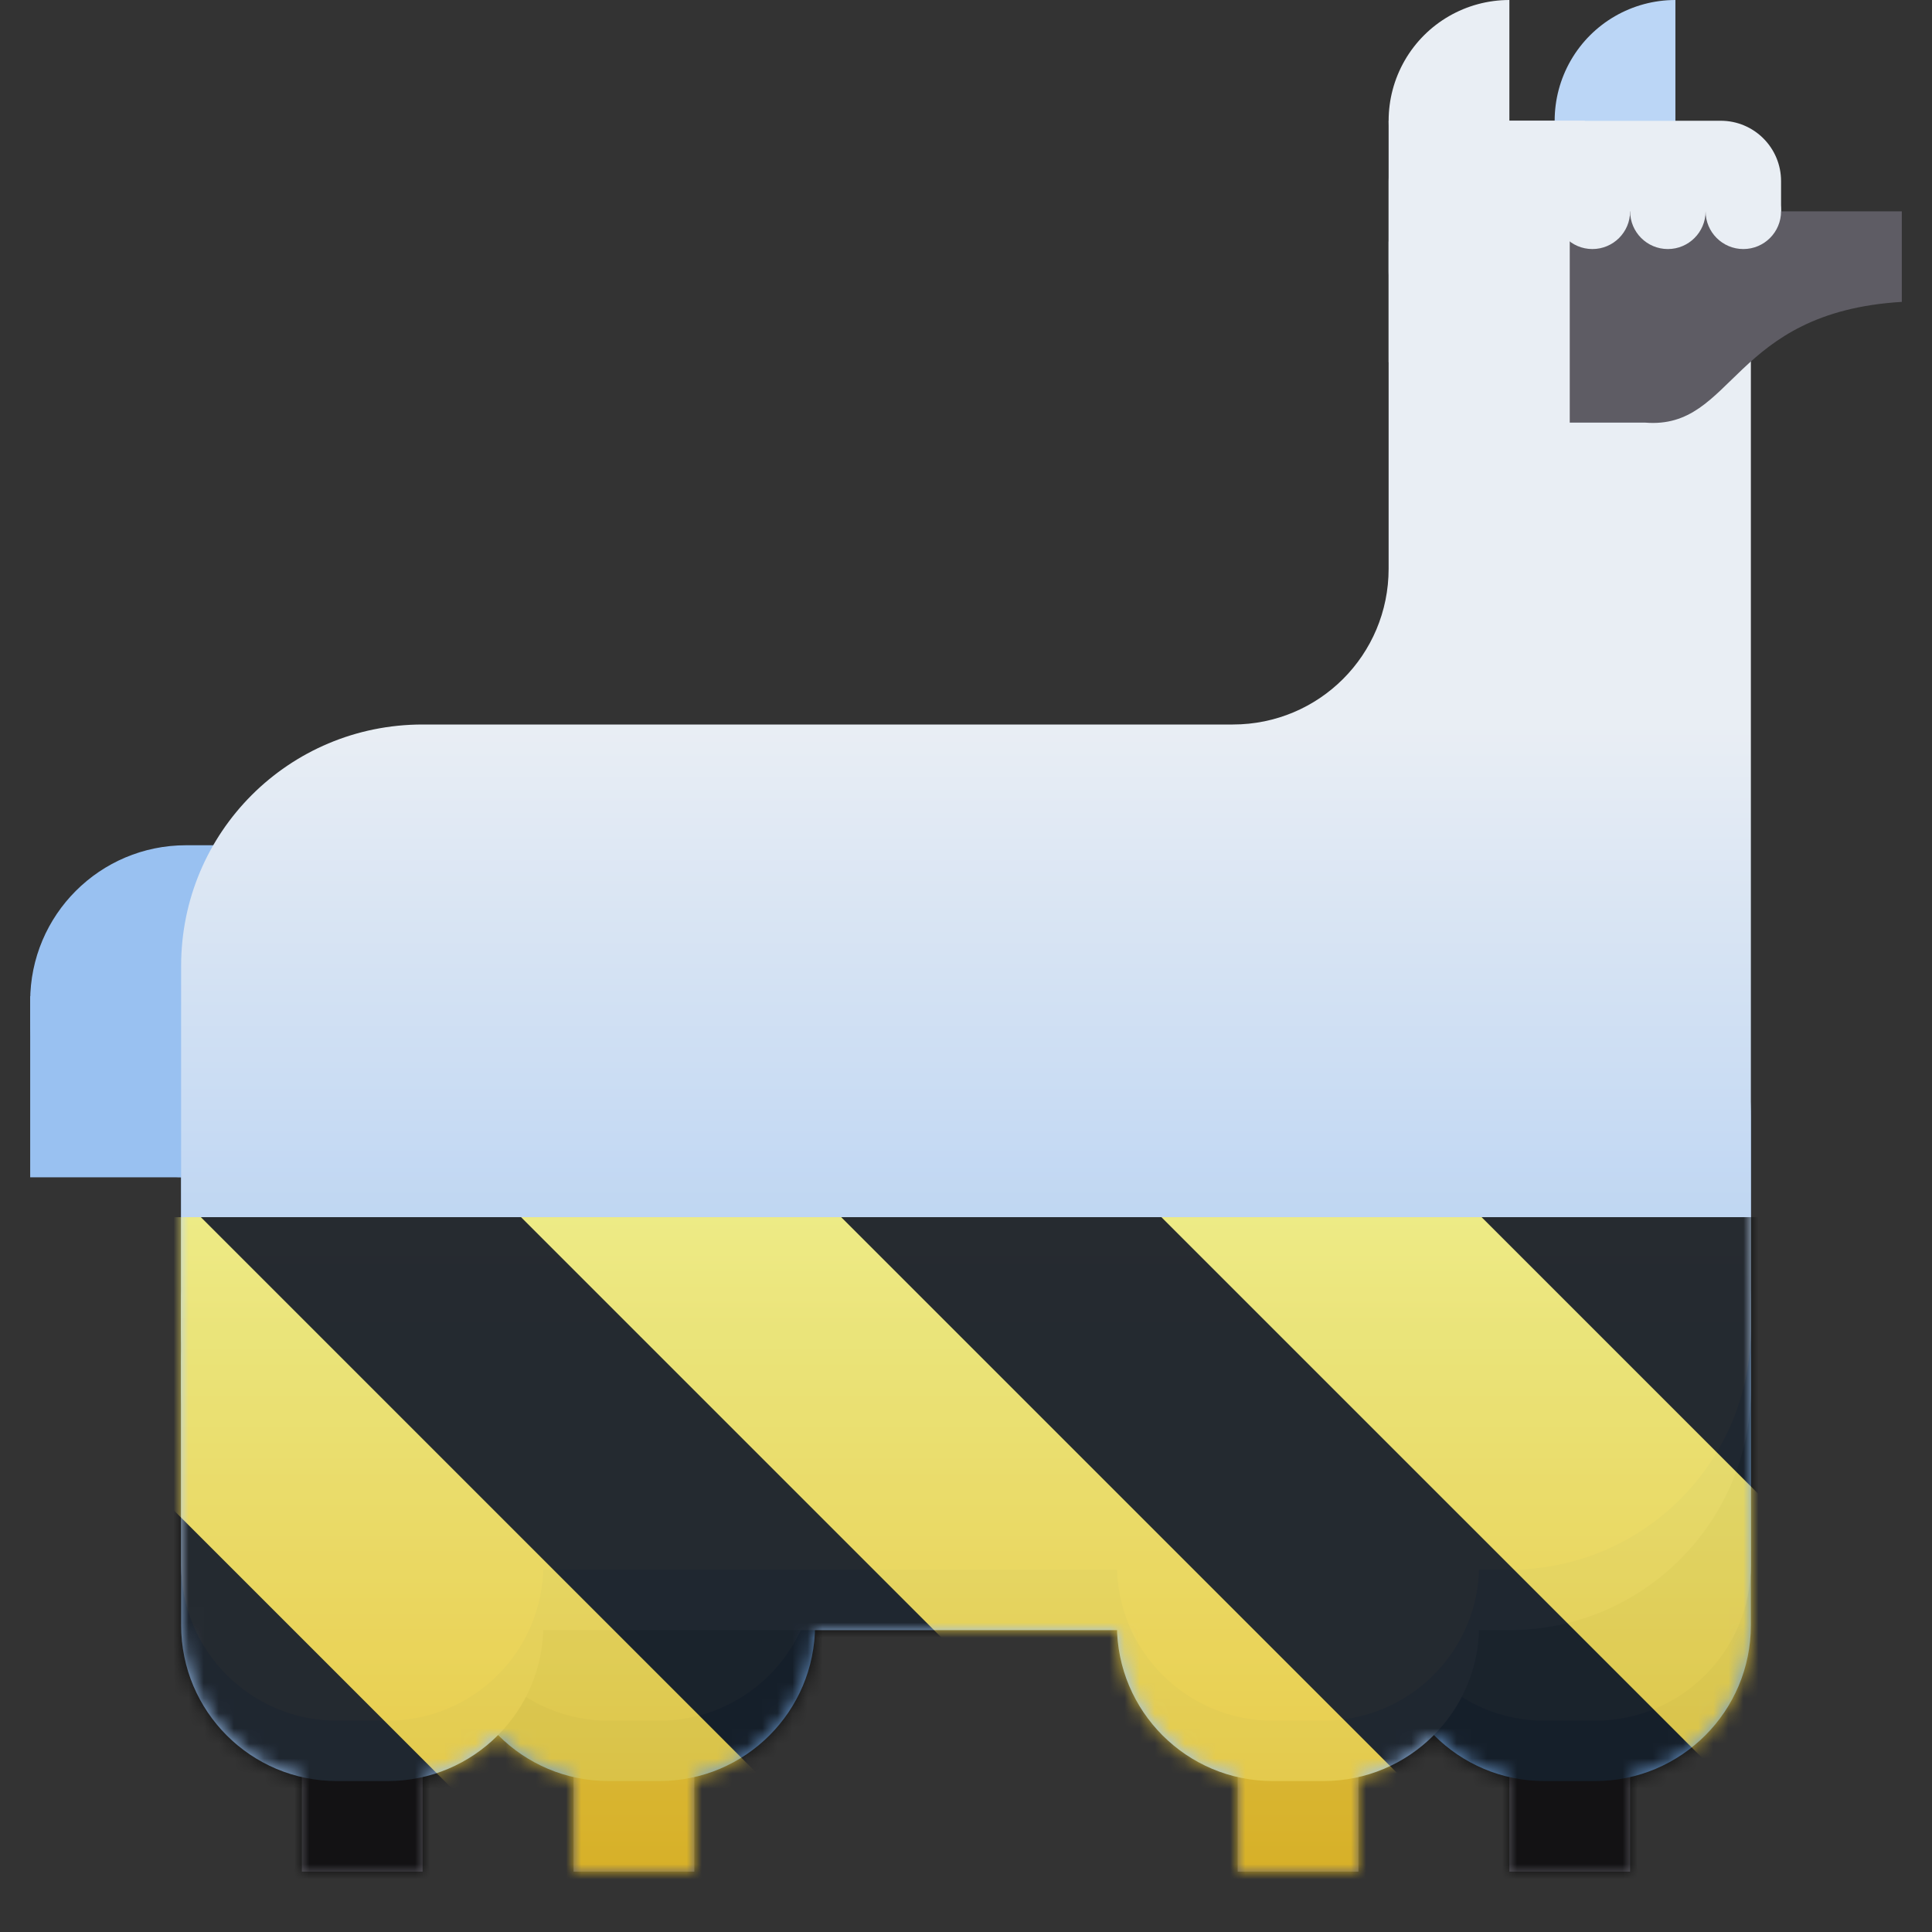 <?xml version="1.0" encoding="UTF-8"?>
<svg height="128px" viewBox="0 0 128 128" width="128px" xmlns="http://www.w3.org/2000/svg" xmlns:xlink="http://www.w3.org/1999/xlink">
    <rect x="0" y="0" width="128" height="128" fill="#333333" stroke="none"/>
    <filter id="a" height="100%" width="100%" x="0%" y="0%">
        <feColorMatrix color-interpolation-filters="sRGB" values="0 0 0 0 1 0 0 0 0 1 0 0 0 0 1 0 0 0 1 0"/>
    </filter>
    <linearGradient id="b" gradientUnits="userSpaceOnUse" x1="48" x2="48" y1="88" y2="48">
        <stop offset="0" stop-color="#b6d1f2"/>
        <stop offset="1" stop-color="#e9eef4"/>
    </linearGradient>
    <clipPath id="c">
        <rect height="128" width="128"/>
    </clipPath>
    <clipPath id="d">
        <rect height="128" width="128"/>
    </clipPath>
    <mask id="e">
        <g filter="url(#a)">
            <g clip-path="url(#d)" filter="url(#a)">
                <g clip-path="url(#c)">
                    <path d="m 2 66 h 24 v 12 h -24 z m 0 0" fill="#99c1f1"/>
                    <path d="m 12.324 56 h 3.352 c 5.703 0 10.324 4.621 10.324 10.324 v 1.352 c 0 5.703 -4.621 10.324 -10.324 10.324 h -3.352 c -5.703 0 -10.324 -4.621 -10.324 -10.324 v -1.352 c 0 -5.703 4.621 -10.324 10.324 -10.324 z m 0 0" fill="#99c1f1"/>
                    <path d="m 82 101 h 8 v 23 h -8 z m 0 0" fill="#5e5c64"/>
                    <path d="m 100 101 h 8 v 23 h -8 z m 0 0" fill="#5e5c64"/>
                    <path d="m 20 101 h 8 v 23 h -8 z m 0 0" fill="#5e5c64"/>
                    <path d="m 38 101 h 8 v 23 h -8 z m 0 0" fill="#5e5c64"/>
                    <path d="m 40.324 80 h 3.352 c 5.703 0 10.324 4.621 10.324 10.324 v 17.352 c 0 5.703 -4.621 10.324 -10.324 10.324 h -3.352 c -5.703 0 -10.324 -4.621 -10.324 -10.324 v -17.352 c 0 -5.703 4.621 -10.324 10.324 -10.324 z m 0 0" fill="#6b9bd2"/>
                    <path d="m 102.324 80 h 3.352 c 5.703 0 10.324 4.621 10.324 10.324 v 17.352 c 0 5.703 -4.621 10.324 -10.324 10.324 h -3.352 c -5.703 0 -10.324 -4.621 -10.324 -10.324 v -17.352 c 0 -5.703 4.621 -10.324 10.324 -10.324 z m 0 0" fill="#6b9bd2"/>
                    <path d="m 40.324 76 h 3.352 c 5.703 0 10.324 4.621 10.324 10.324 v 17.352 c 0 5.703 -4.621 10.324 -10.324 10.324 h -3.352 c -5.703 0 -10.324 -4.621 -10.324 -10.324 v -17.352 c 0 -5.703 4.621 -10.324 10.324 -10.324 z m 0 0" fill="#82adde"/>
                    <path d="m 102.324 76 h 3.352 c 5.703 0 10.324 4.621 10.324 10.324 v 17.352 c 0 5.703 -4.621 10.324 -10.324 10.324 h -3.352 c -5.703 0 -10.324 -4.621 -10.324 -10.324 v -17.352 c 0 -5.703 4.621 -10.324 10.324 -10.324 z m 0 0" fill="#82adde"/>
                    <path d="m 22.324 80 h 3.352 c 5.703 0 10.324 4.621 10.324 10.324 v 17.352 c 0 5.703 -4.621 10.324 -10.324 10.324 h -3.352 c -5.703 0 -10.324 -4.621 -10.324 -10.324 v -17.352 c 0 -5.703 4.621 -10.324 10.324 -10.324 z m 0 0" fill="#99c1f1"/>
                    <path d="m 84.324 80 h 3.352 c 5.703 0 10.324 4.621 10.324 10.324 v 17.352 c 0 5.703 -4.621 10.324 -10.324 10.324 h -3.352 c -5.703 0 -10.324 -4.621 -10.324 -10.324 v -17.352 c 0 -5.703 4.621 -10.324 10.324 -10.324 z m 0 0" fill="#99c1f1"/>
                    <path d="m 28 58 h 72 c 8.836 0 16 7.164 16 16 v 18 c 0 8.836 -7.164 16 -16 16 h -72 c -8.836 0 -16 -7.164 -16 -16 v -18 c 0 -8.836 7.164 -16 16 -16 z m 0 0" fill="#99c1f1"/>
                    <path d="m 22.324 76 h 3.352 c 5.703 0 10.324 4.621 10.324 10.324 v 17.352 c 0 5.703 -4.621 10.324 -10.324 10.324 h -3.352 c -5.703 0 -10.324 -4.621 -10.324 -10.324 v -17.352 c 0 -5.703 4.621 -10.324 10.324 -10.324 z m 0 0" fill="#b6d1f2"/>
                    <path d="m 84.324 76 h 3.352 c 5.703 0 10.324 4.621 10.324 10.324 v 17.352 c 0 5.703 -4.621 10.324 -10.324 10.324 h -3.352 c -5.703 0 -10.324 -4.621 -10.324 -10.324 v -17.352 c 0 -5.703 4.621 -10.324 10.324 -10.324 z m 0 0" fill="#b6d1f2"/>
                    <path d="m 111 16 c -2.859 0 -5.5 -1.523 -6.93 -4 c -1.426 -2.477 -1.426 -5.523 0 -8 c 1.43 -2.477 4.07 -4 6.93 -4" fill="#bbd6f6"/>
                    <path d="m 103 8 h 8 v 16 h -8 z m 0 0" fill="#99c1f1"/>
                    <path d="m 96 8 h 18 c 2.211 0 4 1.789 4 4 v 6 c 0 2.211 -1.789 4 -4 4 h -18 c -2.207 0 -4 -1.789 -4 -4 v -6 c 0 -2.211 1.793 -4 4 -4 z m 0 0" fill="#e9eef4"/>
                    <path d="m 100 16 c -2.859 0 -5.5 -1.523 -6.93 -4 c -1.426 -2.477 -1.426 -5.523 0 -8 c 1.43 -2.477 4.07 -4 6.93 -4" fill="#e9eef4"/>
                    <path d="m 92 16 v 21.676 c 0 5.719 -4.605 10.324 -10.324 10.324 h -53.676 c -8.863 0 -16 7.137 -16 16 v 24 c 0 8.863 7.137 16 16 16 h 72 c 8.863 0 16 -7.137 16 -16 v -72 z m 0 0" fill="url(#b)"/>
                    <path d="m 92 8 h 13 v 16 h -13 z m 0 0" fill="#e9eef4"/>
                    <path d="m 104 14 h 22 v 6 c -11.336 0.688 -11.078 8.477 -17 8 h -5 z m 0 0" fill="#5e5c64"/>
                    <path d="m 118 14 c 0 1.379 -1.117 2.5 -2.5 2.5 c -1.379 0 -2.5 -1.121 -2.5 -2.5 s 1.121 -2.5 2.5 -2.5 c 1.383 0 2.5 1.121 2.5 2.5 z m 0 0" fill="#e9eef4"/>
                    <path d="m 113 14 c 0 1.379 -1.121 2.5 -2.5 2.5 c -1.383 0 -2.5 -1.121 -2.5 -2.5 s 1.117 -2.5 2.5 -2.5 c 1.379 0 2.5 1.121 2.5 2.5 z m 0 0" fill="#e9eef4"/>
                    <path d="m 108 14 c 0 1.379 -1.117 2.5 -2.5 2.5 c -1.379 0 -2.5 -1.121 -2.5 -2.5 s 1.121 -2.5 2.5 -2.5 c 1.383 0 2.5 1.121 2.5 2.5 z m 0 0" fill="#e9eef4"/>
                </g>
            </g>
        </g>
    </mask>
    <mask id="f">
        <g filter="url(#a)">
            <rect fill-opacity="0.8" height="184.32" width="184.32" x="-28.16" y="-28.16"/>
        </g>
    </mask>
    <linearGradient id="g" gradientTransform="matrix(0 0.37 -0.985 0 295.385 -30.36)" gradientUnits="userSpaceOnUse" x1="300" x2="428" y1="235" y2="235">
        <stop offset="0" stop-color="#f9f06b"/>
        <stop offset="1" stop-color="#f5c211"/>
    </linearGradient>
    <clipPath id="h">
        <rect height="128" width="128"/>
    </clipPath>
    <clipPath id="i">
        <rect height="128" width="128"/>
    </clipPath>
    <path d="m 2 66 h 24 v 12 h -24 z m 0 0" fill="#99c1f1"/>
    <path d="m 12.324 56 h 3.352 c 5.703 0 10.324 4.621 10.324 10.324 v 1.352 c 0 5.703 -4.621 10.324 -10.324 10.324 h -3.352 c -5.703 0 -10.324 -4.621 -10.324 -10.324 v -1.352 c 0 -5.703 4.621 -10.324 10.324 -10.324 z m 0 0" fill="#99c1f1"/>
    <g fill="#5e5c64">
        <path d="m 82 101 h 8 v 23 h -8 z m 0 0"/>
        <path d="m 100 101 h 8 v 23 h -8 z m 0 0"/>
        <path d="m 20 101 h 8 v 23 h -8 z m 0 0"/>
        <path d="m 38 101 h 8 v 23 h -8 z m 0 0"/>
    </g>
    <path d="m 40.324 80 h 3.352 c 5.703 0 10.324 4.621 10.324 10.324 v 17.352 c 0 5.703 -4.621 10.324 -10.324 10.324 h -3.352 c -5.703 0 -10.324 -4.621 -10.324 -10.324 v -17.352 c 0 -5.703 4.621 -10.324 10.324 -10.324 z m 0 0" fill="#6b9bd2"/>
    <path d="m 102.324 80 h 3.352 c 5.703 0 10.324 4.621 10.324 10.324 v 17.352 c 0 5.703 -4.621 10.324 -10.324 10.324 h -3.352 c -5.703 0 -10.324 -4.621 -10.324 -10.324 v -17.352 c 0 -5.703 4.621 -10.324 10.324 -10.324 z m 0 0" fill="#6b9bd2"/>
    <path d="m 40.324 76 h 3.352 c 5.703 0 10.324 4.621 10.324 10.324 v 17.352 c 0 5.703 -4.621 10.324 -10.324 10.324 h -3.352 c -5.703 0 -10.324 -4.621 -10.324 -10.324 v -17.352 c 0 -5.703 4.621 -10.324 10.324 -10.324 z m 0 0" fill="#82adde"/>
    <path d="m 102.324 76 h 3.352 c 5.703 0 10.324 4.621 10.324 10.324 v 17.352 c 0 5.703 -4.621 10.324 -10.324 10.324 h -3.352 c -5.703 0 -10.324 -4.621 -10.324 -10.324 v -17.352 c 0 -5.703 4.621 -10.324 10.324 -10.324 z m 0 0" fill="#82adde"/>
    <path d="m 22.324 80 h 3.352 c 5.703 0 10.324 4.621 10.324 10.324 v 17.352 c 0 5.703 -4.621 10.324 -10.324 10.324 h -3.352 c -5.703 0 -10.324 -4.621 -10.324 -10.324 v -17.352 c 0 -5.703 4.621 -10.324 10.324 -10.324 z m 0 0" fill="#99c1f1"/>
    <path d="m 84.324 80 h 3.352 c 5.703 0 10.324 4.621 10.324 10.324 v 17.352 c 0 5.703 -4.621 10.324 -10.324 10.324 h -3.352 c -5.703 0 -10.324 -4.621 -10.324 -10.324 v -17.352 c 0 -5.703 4.621 -10.324 10.324 -10.324 z m 0 0" fill="#99c1f1"/>
    <path d="m 28 58 h 72 c 8.836 0 16 7.164 16 16 v 18 c 0 8.836 -7.164 16 -16 16 h -72 c -8.836 0 -16 -7.164 -16 -16 v -18 c 0 -8.836 7.164 -16 16 -16 z m 0 0" fill="#99c1f1"/>
    <path d="m 22.324 76 h 3.352 c 5.703 0 10.324 4.621 10.324 10.324 v 17.352 c 0 5.703 -4.621 10.324 -10.324 10.324 h -3.352 c -5.703 0 -10.324 -4.621 -10.324 -10.324 v -17.352 c 0 -5.703 4.621 -10.324 10.324 -10.324 z m 0 0" fill="#b6d1f2"/>
    <path d="m 84.324 76 h 3.352 c 5.703 0 10.324 4.621 10.324 10.324 v 17.352 c 0 5.703 -4.621 10.324 -10.324 10.324 h -3.352 c -5.703 0 -10.324 -4.621 -10.324 -10.324 v -17.352 c 0 -5.703 4.621 -10.324 10.324 -10.324 z m 0 0" fill="#b6d1f2"/>
    <path d="m 111 16 c -2.859 0 -5.5 -1.523 -6.93 -4 c -1.426 -2.477 -1.426 -5.523 0 -8 c 1.43 -2.477 4.07 -4 6.93 -4" fill="#bbd6f6"/>
    <path d="m 103 8 h 8 v 16 h -8 z m 0 0" fill="#99c1f1"/>
    <path d="m 96 8 h 18 c 2.211 0 4 1.789 4 4 v 6 c 0 2.211 -1.789 4 -4 4 h -18 c -2.207 0 -4 -1.789 -4 -4 v -6 c 0 -2.211 1.793 -4 4 -4 z m 0 0" fill="#e9eef4"/>
    <path d="m 100 16 c -2.859 0 -5.5 -1.523 -6.93 -4 c -1.426 -2.477 -1.426 -5.523 0 -8 c 1.43 -2.477 4.07 -4 6.93 -4" fill="#e9eef4"/>
    <path d="m 92 16 v 21.676 c 0 5.719 -4.605 10.324 -10.324 10.324 h -53.676 c -8.863 0 -16 7.137 -16 16 v 24 c 0 8.863 7.137 16 16 16 h 72 c 8.863 0 16 -7.137 16 -16 v -72 z m 0 0" fill="url(#b)"/>
    <path d="m 92 8 h 13 v 16 h -13 z m 0 0" fill="#e9eef4"/>
    <path d="m 104 14 h 22 v 6 c -11.336 0.688 -11.078 8.477 -17 8 h -5 z m 0 0" fill="#5e5c64"/>
    <path d="m 118 14 c 0 1.379 -1.117 2.5 -2.5 2.5 c -1.379 0 -2.5 -1.121 -2.5 -2.5 s 1.121 -2.5 2.5 -2.5 c 1.383 0 2.5 1.121 2.5 2.5 z m 0 0" fill="#e9eef4"/>
    <path d="m 113 14 c 0 1.379 -1.121 2.5 -2.5 2.5 c -1.383 0 -2.5 -1.121 -2.5 -2.5 s 1.117 -2.5 2.5 -2.5 c 1.379 0 2.5 1.121 2.5 2.5 z m 0 0" fill="#e9eef4"/>
    <path d="m 108 14 c 0 1.379 -1.117 2.5 -2.5 2.5 c -1.379 0 -2.5 -1.121 -2.5 -2.5 s 1.121 -2.5 2.5 -2.5 c 1.383 0 2.5 1.121 2.5 2.5 z m 0 0" fill="#e9eef4"/>
    <g mask="url(#e)">
        <g clip-path="url(#i)">
            <g mask="url(#f)">
                <g clip-path="url(#h)">
                    <path d="m 128 80.641 v 47.359 h -128 v -47.359 z m 0 0" fill="url(#g)"/>
                    <path d="m 13.309 80.641 l 47.355 47.359 h 21.215 l -47.359 -47.359 z m 42.422 0 l 47.363 47.359 h 21.215 l -47.363 -47.359 z m 42.43 0 l 29.84 29.84 v -21.211 l -8.629 -8.629 z m -98.16 7.906 v 21.215 l 18.238 18.238 h 21.215 z m 0 0"/>
                </g>
            </g>
        </g>
    </g>
</svg>
